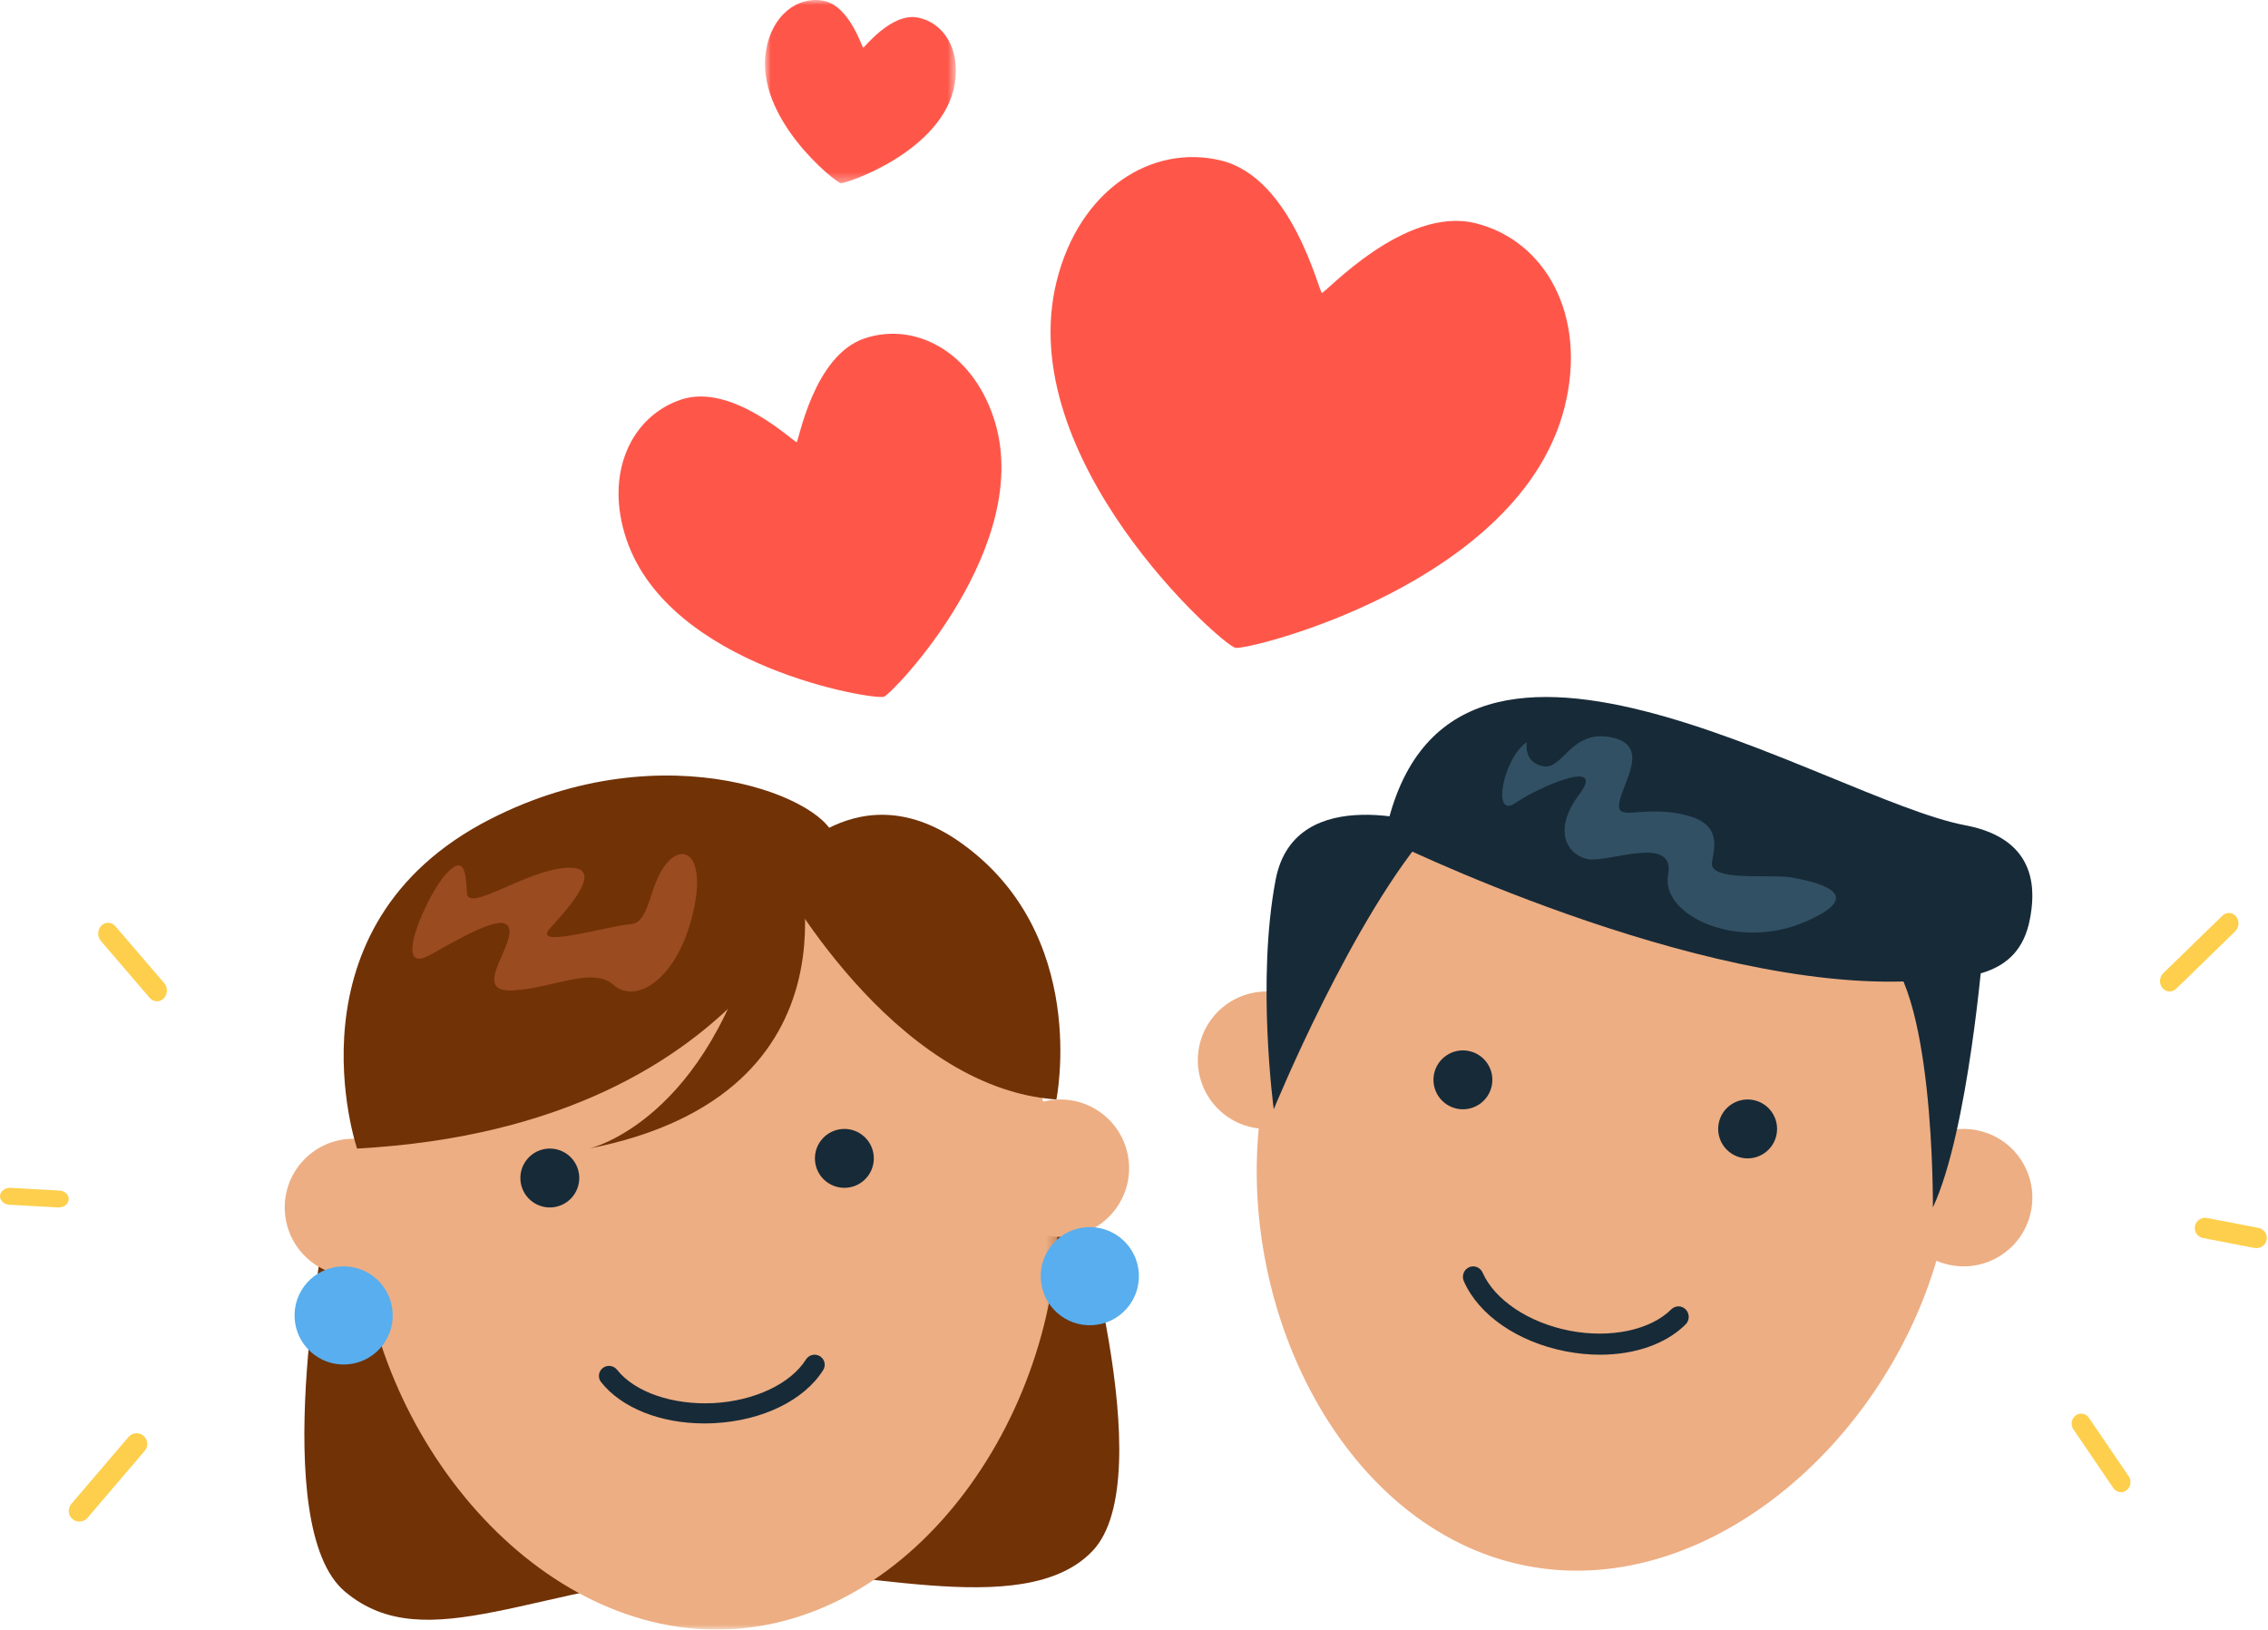 <?xml version="1.0" encoding="UTF-8"?>
<svg width="231px" height="166px" viewBox="0 0 231 166" version="1.1" xmlns="http://www.w3.org/2000/svg" xmlns:xlink="http://www.w3.org/1999/xlink">
    <!-- Generator: Sketch 47.1 (45422) - http://www.bohemiancoding.com/sketch -->
    <title>Page 1</title>
    <desc>Created with Sketch.</desc>
    <defs>
        <polygon id="path-1" points="71.774 82 0.468 82 0.468 0.339 71.774 0.339"></polygon>
        <polygon id="path-3" points="0.911 0 20.362 0 20.362 18.665 0.911 18.665 0.911 0"></polygon>
    </defs>
    <g id="Layouts" stroke="none" stroke-width="1" fill="none" fill-rule="evenodd">
        <g id="1366-About-Us" transform="translate(-569, -276)">
            <g id="Page-1" transform="translate(569, 276)">
                <path d="M125.821,65.991 C124.352,65.629 103.142,46.712 107.619,28.651 C109.934,19.312 117.323,14.615 124.396,16.358 C131.641,18.144 134.33,29.759 134.639,29.835 C134.94,29.909 143.031,20.951 150.273,22.736 C157.347,24.479 161.689,32.067 159.374,41.406 C154.897,59.467 127.032,66.289 125.821,65.991" id="Fill-1" fill="#FE574A"></path>
                <path d="M33.11,125.166 C33.11,125.166 27.21,155.492 35.143,162.141 C43.465,169.118 54.637,161.293 74.246,160.001 C86.243,159.211 104.222,165.44 111.291,157.974 C118.405,150.46 109.258,121 109.258,121 L33.11,125.166 Z" id="Fill-3" fill="#713206"></path>
                <g id="Group-7" transform="translate(36, 84)">
                    <mask id="mask-2" fill="white">
                        <use xlink:href="#path-1"></use>
                    </mask>
                    <g id="Clip-6"></g>
                    <path d="M71.709,37.154 C70.538,15.771 53.652,-0.689 34.001,0.389 C14.344,1.468 -0.637,19.678 0.532,41.061 C1.703,62.442 18.813,83.04 38.47,81.959 C58.122,80.881 72.879,58.537 71.709,37.154" id="Fill-5" fill="#EDAE83" mask="url(#mask-2)"></path>
                </g>
                <path d="M71.749,145 C67.282,145 63.311,143.431 61.221,140.792 C60.868,140.348 60.947,139.705 61.395,139.355 C61.843,139.007 62.492,139.085 62.845,139.53 C64.658,141.823 68.519,143.138 72.685,142.93 C76.845,142.705 80.537,140.959 82.091,138.483 C82.392,138.002 83.027,137.857 83.513,138.153 C83.997,138.452 84.145,139.082 83.844,139.563 C81.915,142.633 77.683,144.707 72.798,144.971 C72.445,144.991 72.096,145 71.749,145" id="Fill-8" fill="#172A38"></path>
                <path d="M58.995,119.835 C58.903,118.178 57.491,116.915 55.837,117.005 C54.182,117.096 52.915,118.509 53.005,120.163 C53.097,121.819 54.51,123.087 56.164,122.995 C57.818,122.903 59.085,121.491 58.995,119.835" id="Fill-10" fill="#172A38"></path>
                <path d="M42.989,122.618 C42.777,118.758 39.476,115.799 35.615,116.011 C31.755,116.223 28.798,119.524 29.011,123.382 C29.222,127.242 32.522,130.198 36.382,129.99 C40.243,129.777 43.201,126.475 42.989,122.618" id="Fill-12" fill="#EDAE83"></path>
                <path d="M88.995,117.834 C88.904,116.181 87.491,114.913 85.838,115.005 C84.183,115.096 82.915,116.509 83.005,118.165 C83.093,119.819 84.51,121.085 86.166,120.995 C87.821,120.906 89.087,119.49 88.995,117.834" id="Fill-14" fill="#172A38"></path>
                <path d="M114.989,118.617 C114.778,114.757 111.477,111.801 107.617,112.011 C103.758,112.223 100.798,115.525 101.011,119.384 C101.222,123.243 104.523,126.201 108.382,125.989 C112.243,125.777 115.201,122.477 114.989,118.617" id="Fill-16" fill="#EDAE83"></path>
                <path d="M79,88.821 C79,88.821 90.732,110.845 107.595,112 C107.595,112 111.059,95.084 97.728,85.754 C86.8,78.103 79,88.821 79,88.821" id="Fill-18" fill="#713206"></path>
                <path d="M85,85.623 C85,85.623 78.377,114.702 36.369,117 C36.369,117 28.634,94.321 49.938,83.44 C67.932,74.249 84.776,81.532 85,85.623" id="Fill-20" fill="#713206"></path>
                <path d="M81.101,87.178 C81.101,87.178 88.648,111.348 60,117 C60,117 72.26,114.286 77.315,93.527 C79.312,85.331 81.101,87.178 81.101,87.178" id="Fill-22" fill="#713206"></path>
                <path d="M45.396,89.065 C43.455,91.204 39.796,99.533 43.792,97.283 C47.787,95.033 51.781,92.786 51.895,94.812 C52.006,96.839 48.126,101.115 52.231,100.892 C56.338,100.672 60.334,98.422 62.498,100.336 C64.665,102.253 68.661,100.003 70.376,93.81 C72.093,87.621 69.926,85.703 67.986,87.842 C66.044,89.98 66.271,94.035 64.216,94.144 C62.161,94.256 54.06,96.728 56.001,94.589 C57.941,92.451 61.825,88.177 57.717,88.397 C53.609,88.619 47.674,93.005 47.561,90.981 C47.45,88.954 47.336,86.925 45.396,89.065" id="Fill-24" fill="#9A4B1F"></path>
                <path d="M115.992,129.727 C115.842,126.967 113.484,124.858 110.726,125.008 C107.969,125.156 105.855,127.517 106.008,130.275 C106.158,133.032 108.517,135.146 111.274,134.992 C114.031,134.843 116.145,132.485 115.992,129.727" id="Fill-26" fill="#58AEEE"></path>
                <path d="M39.992,133.725 C39.842,130.967 37.484,128.855 34.726,129.008 C31.969,129.159 29.855,131.517 30.008,134.272 C30.158,137.031 32.516,139.142 35.274,138.992 C38.031,138.84 40.145,136.483 39.992,133.725" id="Fill-28" fill="#58AEEE"></path>
                <path d="M198.257,124.175 C202.228,103.22 189.895,83.256 170.71,79.584 C151.522,75.912 132.75,89.926 128.779,110.881 C124.808,131.835 136.372,155.852 155.56,159.523 C174.745,163.195 194.286,145.13 198.257,124.175" id="Fill-30" fill="#EDAE83"></path>
                <path d="M162.972,138 C161.832,138 160.656,137.887 159.467,137.655 C154.587,136.705 150.612,133.967 149.093,130.511 C148.855,129.971 149.09,129.337 149.618,129.094 C150.142,128.852 150.764,129.094 151.003,129.633 C152.228,132.417 155.704,134.742 159.859,135.551 C164.008,136.356 168.081,135.508 170.223,133.378 C170.639,132.965 171.301,132.975 171.703,133.398 C172.107,133.824 172.098,134.502 171.683,134.914 C169.675,136.912 166.508,138 162.972,138" id="Fill-32" fill="#172A38"></path>
                <path d="M151.947,110.56 C152.256,108.931 151.188,107.363 149.562,107.054 C147.935,106.744 146.365,107.809 146.053,109.438 C145.744,111.066 146.813,112.637 148.439,112.947 C150.068,113.256 151.635,112.188 151.947,110.56" id="Fill-34" fill="#172A38"></path>
                <path d="M135.875,109.31 C136.598,105.511 134.106,101.848 130.31,101.125 C126.511,100.402 122.848,102.892 122.125,106.691 C121.401,110.487 123.893,114.152 127.691,114.875 C131.488,115.598 135.152,113.106 135.875,109.31" id="Fill-36" fill="#EDAE83"></path>
                <path d="M180.946,115.56 C181.256,113.932 180.189,112.364 178.562,112.053 C176.935,111.745 175.363,112.809 175.053,114.439 C174.744,116.067 175.813,117.637 177.44,117.947 C179.066,118.256 180.638,117.187 180.946,115.56" id="Fill-38" fill="#172A38"></path>
                <path d="M141,85.414 C141,85.414 172.703,101.139 195.018,99.934 C200.135,99.658 205.588,99.683 206.746,93.65 C207.219,91.191 207.861,85.519 200.172,84.07 C185.958,81.388 146.8,55.237 141,85.414" id="Fill-40" fill="#172A38"></path>
                <path d="M146,84.118 C146,84.118 131.902,79.321 129.93,89.602 C127.959,99.88 129.734,113 129.734,113 C129.734,113 137.818,93.223 146,84.118" id="Fill-42" fill="#172A38"></path>
                <path d="M206.875,123.308 C207.599,119.51 205.106,115.847 201.309,115.125 C197.513,114.402 193.848,116.893 193.125,120.689 C192.401,124.488 194.893,128.152 198.691,128.875 C202.488,129.599 206.152,127.107 206.875,123.308" id="Fill-44" fill="#EDAE83"></path>
                <path d="M202,96.358 C202,96.358 200.52,115.192 196.868,123 C196.868,123 197.064,99.676 191.24,96.457 C185.416,93.238 202,96.358 202,96.358" id="Fill-46" fill="#172A38"></path>
                <path d="M155.508,75.592 C153.077,77.27 151.91,83.477 154.342,81.802 C156.771,80.127 163.676,77.17 160.856,80.915 C158.036,84.661 159.69,87.126 161.731,87.519 C163.773,87.914 170.677,84.955 169.899,89.095 C169.122,93.235 176.901,96.882 183.804,93.924 C190.708,90.968 184.582,89.786 182.539,89.392 C180.498,88.996 173.984,89.883 174.371,87.815 C174.762,85.745 175.15,83.675 171.065,82.887 C166.982,82.097 164.551,83.773 164.94,81.704 C165.329,79.634 168.148,75.888 164.065,75.1 C159.98,74.311 159.202,78.451 157.162,78.057 C155.119,77.662 155.508,75.592 155.508,75.592" id="Fill-48" fill="#315063"></path>
                <path d="M90.028,70.976 C88.965,71.329 68.201,67.933 63.806,54.947 C61.534,48.232 64.278,42.403 69.383,40.701 C74.616,38.956 80.915,45.112 81.14,45.037 C81.356,44.967 82.839,36.214 88.07,34.467 C93.177,32.766 98.908,35.77 101.18,42.48 C105.576,55.468 90.903,70.682 90.028,70.976" id="Fill-50" fill="#FE574A"></path>
                <g id="Group-54" transform="translate(77, 0)">
                    <mask id="mask-4" fill="white">
                        <use xlink:href="#path-3"></use>
                    </mask>
                    <g id="Clip-53"></g>
                    <path d="M8.629,18.664 C8.085,18.566 -0.144,12.023 1.024,5.126 C1.627,1.56 4.203,-0.398 6.829,0.068 C9.518,0.549 10.803,4.837 10.917,4.86 C11.028,4.877 13.75,1.303 16.44,1.782 C19.065,2.249 20.847,4.982 20.244,8.549 C19.074,15.445 9.08,18.742 8.629,18.664" id="Fill-52" fill="#FE574A" mask="url(#mask-4)"></path>
                </g>
                <path d="M220.984,101 C220.715,101 220.446,100.88 220.252,100.646 C219.889,100.209 219.922,99.536 220.327,99.142 L226.361,93.273 C226.763,92.882 227.386,92.914 227.748,93.353 C228.112,93.79 228.077,94.463 227.674,94.857 L221.641,100.728 C221.452,100.909 221.217,101 220.984,101" id="Fill-55" fill="#FDCF4D"></path>
                <path d="M216.031,152 C215.73,152 215.431,151.853 215.242,151.575 L211.179,145.605 C210.87,145.148 210.97,144.514 211.407,144.187 C211.841,143.866 212.445,143.967 212.757,144.425 L216.82,150.395 C217.13,150.852 217.029,151.486 216.592,151.812 C216.423,151.939 216.226,152 216.031,152" id="Fill-57" fill="#FDCF4D"></path>
                <g id="Group-61" transform="translate(223, 124)" fill="#FDCF4D">
                    <path d="M6.814,3.141 C6.745,3.141 6.674,3.135 6.605,3.121 L1.403,2.119 C0.82,2.009 0.444,1.46 0.559,0.895 C0.675,0.33 1.247,-0.045 1.817,0.076 L7.019,1.079 C7.6,1.189 7.977,1.738 7.862,2.303 C7.762,2.799 7.315,3.141 6.814,3.141" id="Fill-59"></path>
                </g>
                <path d="M8.086,155 C7.836,155 7.585,154.914 7.38,154.739 C6.924,154.347 6.871,153.661 7.262,153.204 L13.089,146.379 C13.482,145.921 14.166,145.874 14.62,146.261 C15.076,146.651 15.129,147.338 14.738,147.796 L8.911,154.619 C8.696,154.871 8.391,155 8.086,155" id="Fill-62" fill="#FDCF4D"></path>
                <path d="M15.989,102 C15.718,102 15.449,101.884 15.25,101.652 L10.271,95.849 C9.891,95.406 9.913,94.71 10.321,94.296 C10.731,93.881 11.367,93.905 11.749,94.35 L16.729,100.151 C17.109,100.595 17.086,101.29 16.679,101.705 C16.484,101.902 16.236,102 15.989,102" id="Fill-64" fill="#FDCF4D"></path>
                <path d="M5.992,123 C5.971,123 5.948,122.999 5.927,122.999 L0.944,122.722 C0.387,122.691 -0.033,122.281 0.002,121.806 C0.037,121.331 0.528,120.975 1.073,121.001 L6.056,121.278 C6.613,121.309 7.033,121.718 6.998,122.193 C6.964,122.65 6.52,123 5.992,123" id="Fill-66" fill="#FDCF4D"></path>
            </g>
        </g>
    </g>
</svg>